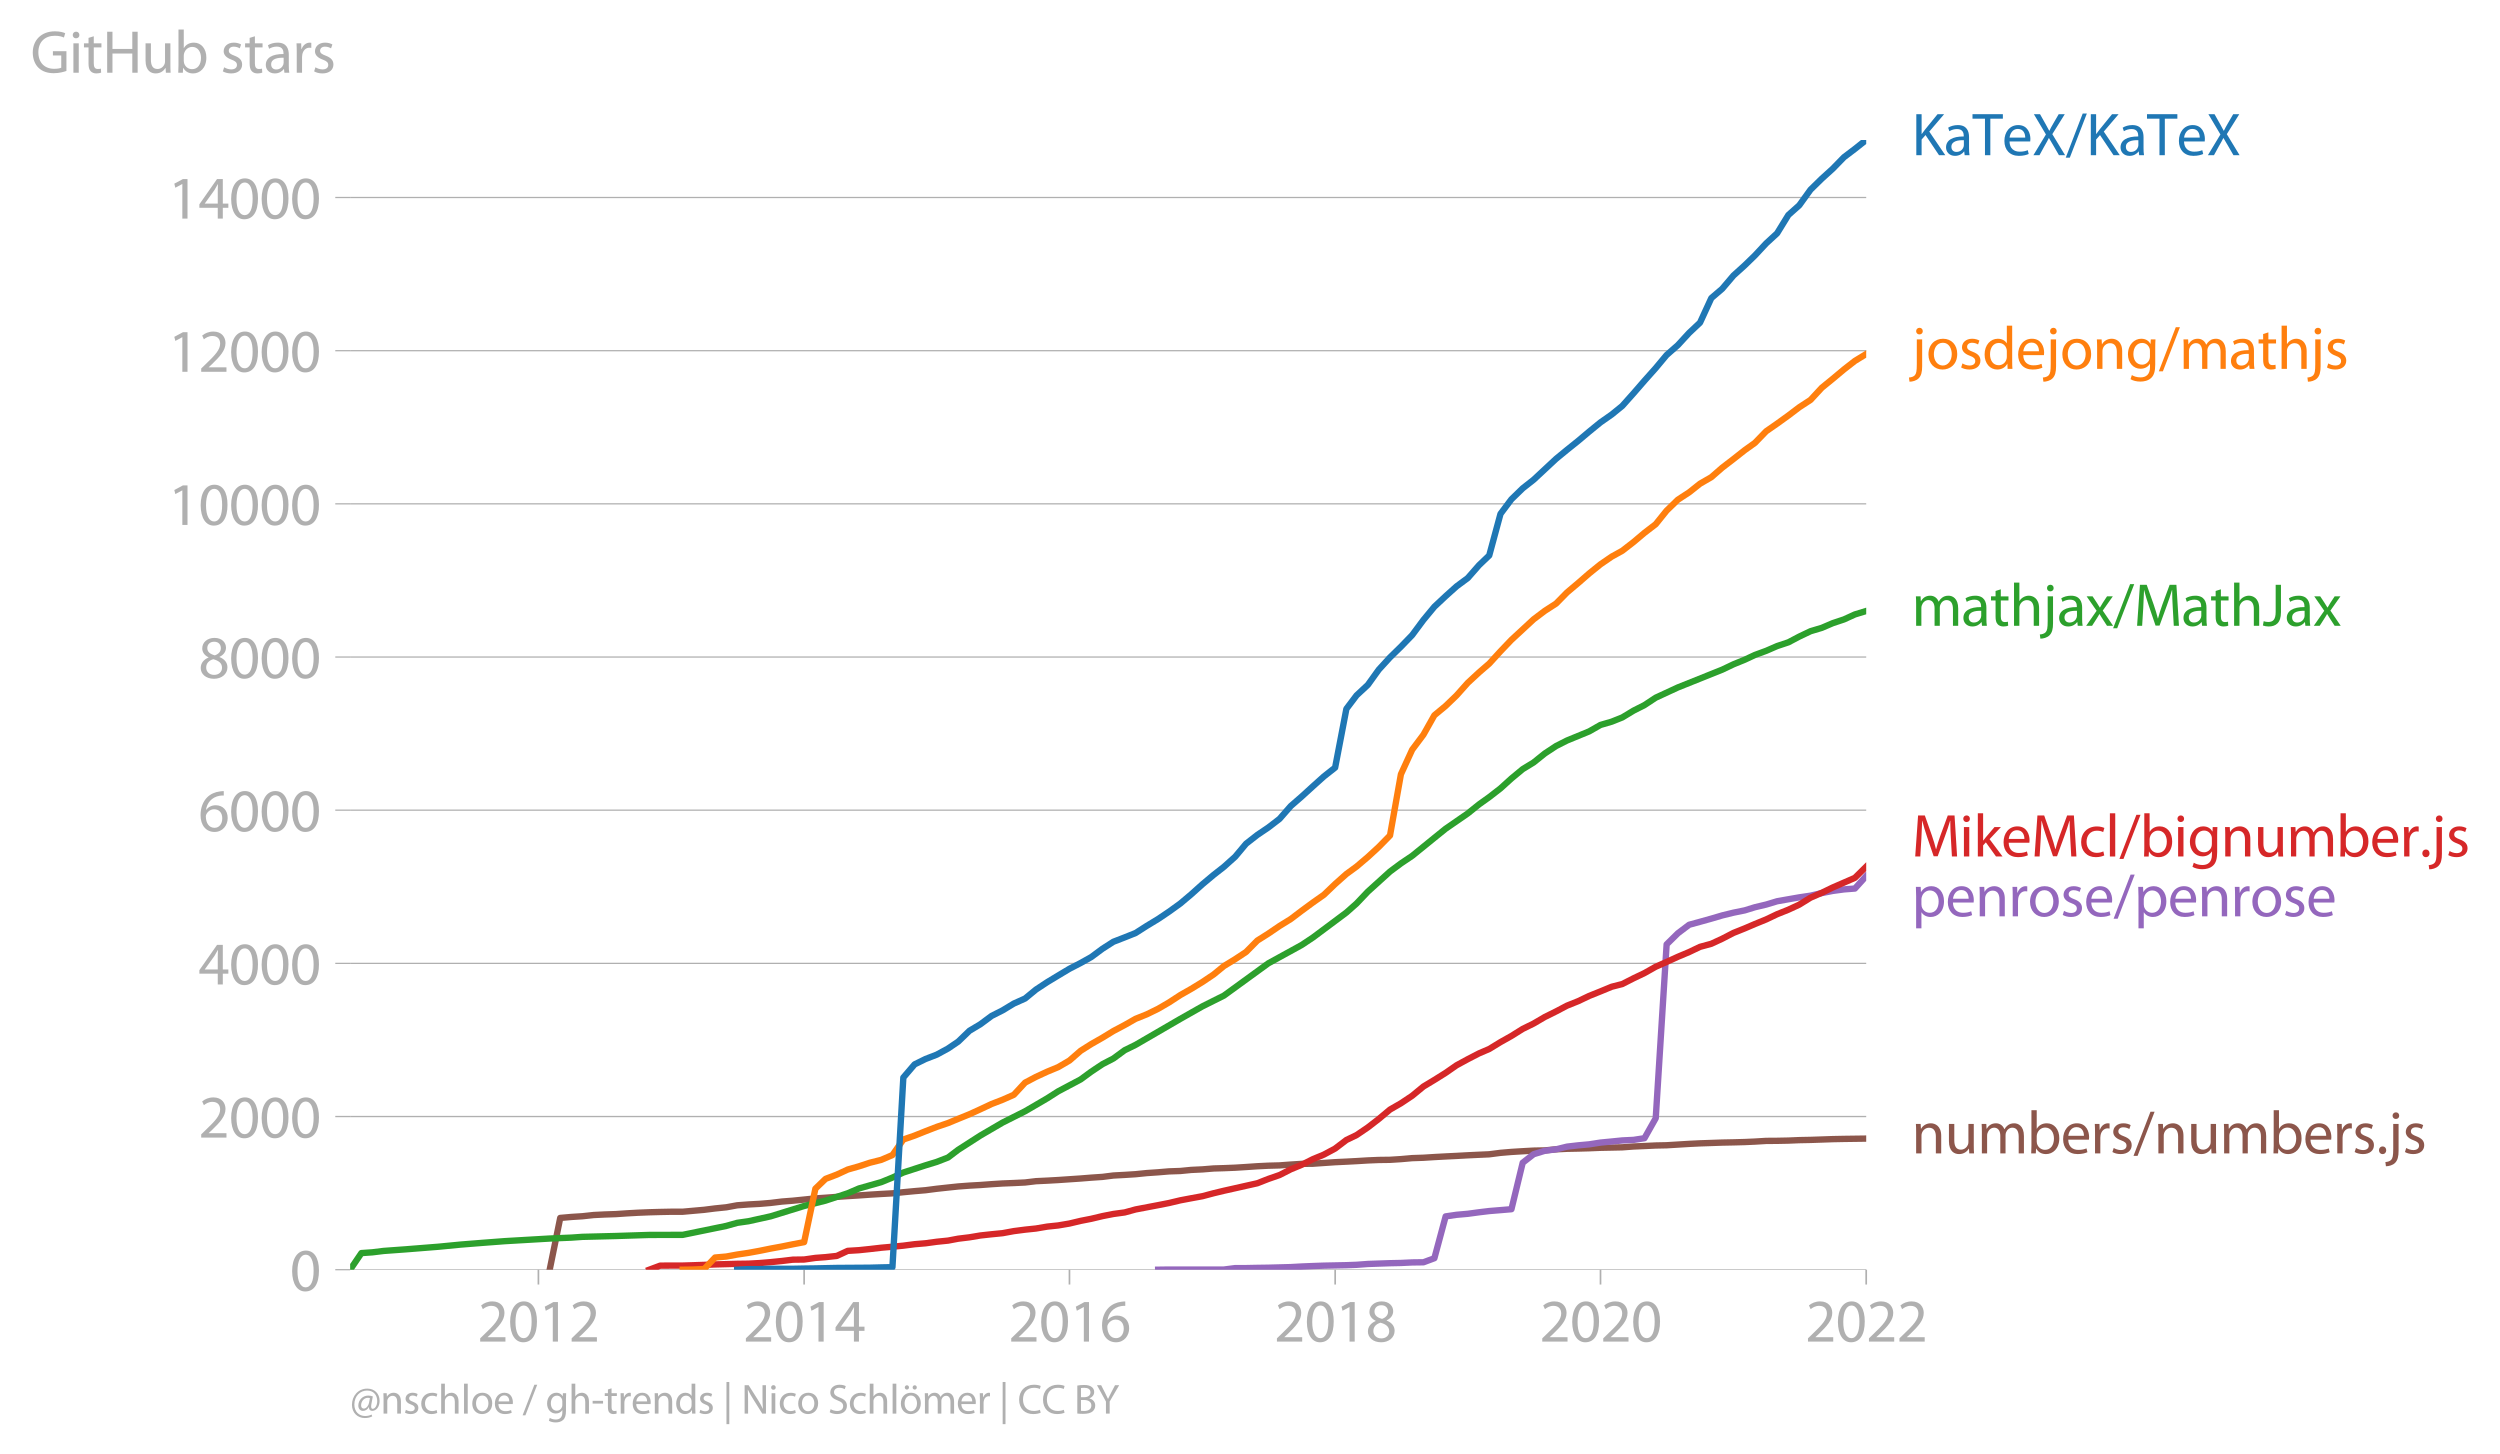 <svg xmlns:xlink="http://www.w3.org/1999/xlink" width="785.185" height="456.818" viewBox="0 0 588.889 342.614" xmlns="http://www.w3.org/2000/svg"><defs><style>*{stroke-linejoin:round;stroke-linecap:butt}</style></defs><g id="figure_1"><path d="M0 342.614h588.889V0H0v342.614z" style="fill:none" id="patch_1"/><g id="axes_1"><path d="M82.476 299.087h357.12V32.975H82.476v266.112z" style="fill:none" id="patch_2"/><g id="matplotlib.axis_1"><g id="xtick_1"><g id="line2d_1"><defs><path id="mb0cc4a2b35" d="M0 0v3.5" style="stroke:#b0b0b0;stroke-width:.4"/></defs><use xlink:href="#mb0cc4a2b35" x="126.827" y="299.087" style="fill:#b0b0b0;stroke:#b0b0b0;stroke-width:.4"/></g><g style="fill:#b0b0b0" transform="matrix(.14 0 0 -.14 112.464 316.027)" id="text_1"><defs><path id="MyriadPro-Regular-32" d="M2944 0v467H1075v13l333 307c877 845 1434 1466 1434 2234 0 595-378 1209-1274 1209-480 0-890-179-1178-422l180-397c192 160 505 352 883 352 621 0 825-390 825-813-6-627-486-1164-1548-2176L288 346V0h2656z" transform="scale(.016)"/><path id="MyriadPro-Regular-30" d="M1677 4230c-845 0-1447-768-1447-2163C243 691 794-70 1606-70c922 0 1447 780 1447 2195 0 1325-499 2105-1376 2105zm-32-435c582 0 845-672 845-1696 0-1062-276-1734-852-1734-512 0-844 614-844 1696 0 1133 358 1734 851 1734z" transform="scale(.016)"/><path id="MyriadPro-Regular-31" d="M1510 0h544v4160h-480l-908-486 108-429 724 390h12V0z" transform="scale(.016)"/></defs><use xlink:href="#MyriadPro-Regular-32"/><use xlink:href="#MyriadPro-Regular-30" x="51.3"/><use xlink:href="#MyriadPro-Regular-31" x="102.6"/><use xlink:href="#MyriadPro-Regular-32" x="153.9"/></g></g><g id="xtick_2"><use xlink:href="#mb0cc4a2b35" x="189.415" y="299.087" style="fill:#b0b0b0;stroke:#b0b0b0;stroke-width:.4" id="line2d_2"/><g style="fill:#b0b0b0" transform="matrix(.14 0 0 -.14 175.052 316.027)" id="text_2"><defs><path id="MyriadPro-Regular-34" d="M2560 0v1133h582v441h-582v2586h-608L96 1504v-371h1933V0h531zM666 1574v13l1017 1415c115 192 218 371 346 614h19c-13-218-19-435-19-653V1574H666z" transform="scale(.016)"/></defs><use xlink:href="#MyriadPro-Regular-32"/><use xlink:href="#MyriadPro-Regular-30" x="51.3"/><use xlink:href="#MyriadPro-Regular-31" x="102.6"/><use xlink:href="#MyriadPro-Regular-34" x="153.9"/></g></g><g id="xtick_3"><use xlink:href="#mb0cc4a2b35" x="251.918" y="299.087" style="fill:#b0b0b0;stroke:#b0b0b0;stroke-width:.4" id="line2d_3"/><g style="fill:#b0b0b0" transform="matrix(.14 0 0 -.14 237.555 316.027)" id="text_3"><defs><path id="MyriadPro-Regular-36" d="M2662 4224c-102 0-243-6-409-32-525-64-986-275-1331-614-410-410-704-1056-704-1876C218 621 800-70 1690-70c864 0 1382 704 1382 1465 0 813-518 1344-1254 1344-461 0-807-217-1005-480h-19c96 685 563 1331 1446 1479 160 25 307 32 422 25v461zM1690 365c-589 0-903 505-916 1190 0 103 26 186 64 250 154 301 468 512 807 512 518 0 857-359 857-954s-326-998-806-998h-6z" transform="scale(.016)"/></defs><use xlink:href="#MyriadPro-Regular-32"/><use xlink:href="#MyriadPro-Regular-30" x="51.3"/><use xlink:href="#MyriadPro-Regular-31" x="102.6"/><use xlink:href="#MyriadPro-Regular-36" x="153.9"/></g></g><g id="xtick_4"><use xlink:href="#mb0cc4a2b35" x="314.506" y="299.087" style="fill:#b0b0b0;stroke:#b0b0b0;stroke-width:.4" id="line2d_4"/><g style="fill:#b0b0b0" transform="matrix(.14 0 0 -.14 300.143 316.027)" id="text_4"><defs><path id="MyriadPro-Regular-38" d="M1062 2170c-512-218-825-589-825-1114C237 448 762-70 1632-70c794 0 1414 486 1414 1209 0 506-320 871-838 1075v20c512 243 685 620 685 972 0 519-403 1024-1210 1024-729 0-1286-448-1286-1107 0-358 198-717 659-934l6-19zm583-1831c-531 0-851 371-832 794 0 397 262 717 749 857 563-160 915-403 915-908 0-423-327-743-832-743zm6 3488c506 0 704-345 704-678 0-378-275-634-633-755-480 128-794 352-794 768 0 358 256 665 723 665z" transform="scale(.016)"/></defs><use xlink:href="#MyriadPro-Regular-32"/><use xlink:href="#MyriadPro-Regular-30" x="51.3"/><use xlink:href="#MyriadPro-Regular-31" x="102.6"/><use xlink:href="#MyriadPro-Regular-38" x="153.9"/></g></g><g id="xtick_5"><use xlink:href="#mb0cc4a2b35" x="377.008" y="299.087" style="fill:#b0b0b0;stroke:#b0b0b0;stroke-width:.4" id="line2d_5"/><g style="fill:#b0b0b0" transform="matrix(.14 0 0 -.14 362.645 316.027)" id="text_5"><use xlink:href="#MyriadPro-Regular-32"/><use xlink:href="#MyriadPro-Regular-30" x="51.3"/><use xlink:href="#MyriadPro-Regular-32" x="102.6"/><use xlink:href="#MyriadPro-Regular-30" x="153.9"/></g></g><g id="xtick_6"><use xlink:href="#mb0cc4a2b35" x="439.596" y="299.087" style="fill:#b0b0b0;stroke:#b0b0b0;stroke-width:.4" id="line2d_6"/><g style="fill:#b0b0b0" transform="matrix(.14 0 0 -.14 425.233 316.027)" id="text_6"><use xlink:href="#MyriadPro-Regular-32"/><use xlink:href="#MyriadPro-Regular-30" x="51.3"/><use xlink:href="#MyriadPro-Regular-32" x="102.6"/><use xlink:href="#MyriadPro-Regular-32" x="153.9"/></g></g></g><g id="matplotlib.axis_2"><g id="ytick_1"><path d="M82.476 299.087h357.12" clip-path="url(#pc4c1e73a15)" style="fill:none;stroke:#b0b0b0;stroke-width:.3;stroke-linecap:square" id="line2d_7"/><g id="line2d_8"><defs><path id="ma3e41a934b" d="M0 0h-3.5" style="stroke:#b0b0b0;stroke-width:.3"/></defs><use xlink:href="#ma3e41a934b" x="82.476" y="299.087" style="fill:#b0b0b0;stroke:#b0b0b0;stroke-width:.3"/></g><use xlink:href="#MyriadPro-Regular-30" style="fill:#b0b0b0" transform="matrix(.14 0 0 -.14 68.295 304.057)" id="text_7"/></g><g id="ytick_2"><path d="M82.476 263.006h357.12" clip-path="url(#pc4c1e73a15)" style="fill:none;stroke:#b0b0b0;stroke-width:.3;stroke-linecap:square" id="line2d_9"/><use xlink:href="#ma3e41a934b" x="82.476" y="263.006" style="fill:#b0b0b0;stroke:#b0b0b0;stroke-width:.3" id="line2d_10"/><g style="fill:#b0b0b0" transform="matrix(.14 0 0 -.14 46.75 267.976)" id="text_8"><use xlink:href="#MyriadPro-Regular-32"/><use xlink:href="#MyriadPro-Regular-30" x="51.3"/><use xlink:href="#MyriadPro-Regular-30" x="102.6"/><use xlink:href="#MyriadPro-Regular-30" x="153.9"/></g></g><g id="ytick_3"><path d="M82.476 226.925h357.12" clip-path="url(#pc4c1e73a15)" style="fill:none;stroke:#b0b0b0;stroke-width:.3;stroke-linecap:square" id="line2d_11"/><use xlink:href="#ma3e41a934b" x="82.476" y="226.925" style="fill:#b0b0b0;stroke:#b0b0b0;stroke-width:.3" id="line2d_12"/><g style="fill:#b0b0b0" transform="matrix(.14 0 0 -.14 46.75 231.895)" id="text_9"><use xlink:href="#MyriadPro-Regular-34"/><use xlink:href="#MyriadPro-Regular-30" x="51.3"/><use xlink:href="#MyriadPro-Regular-30" x="102.6"/><use xlink:href="#MyriadPro-Regular-30" x="153.9"/></g></g><g id="ytick_4"><path d="M82.476 190.845h357.12" clip-path="url(#pc4c1e73a15)" style="fill:none;stroke:#b0b0b0;stroke-width:.3;stroke-linecap:square" id="line2d_13"/><use xlink:href="#ma3e41a934b" x="82.476" y="190.845" style="fill:#b0b0b0;stroke:#b0b0b0;stroke-width:.3" id="line2d_14"/><g style="fill:#b0b0b0" transform="matrix(.14 0 0 -.14 46.75 195.815)" id="text_10"><use xlink:href="#MyriadPro-Regular-36"/><use xlink:href="#MyriadPro-Regular-30" x="51.3"/><use xlink:href="#MyriadPro-Regular-30" x="102.6"/><use xlink:href="#MyriadPro-Regular-30" x="153.9"/></g></g><g id="ytick_5"><path d="M82.476 154.764h357.12" clip-path="url(#pc4c1e73a15)" style="fill:none;stroke:#b0b0b0;stroke-width:.3;stroke-linecap:square" id="line2d_15"/><use xlink:href="#ma3e41a934b" x="82.476" y="154.764" style="fill:#b0b0b0;stroke:#b0b0b0;stroke-width:.3" id="line2d_16"/><g style="fill:#b0b0b0" transform="matrix(.14 0 0 -.14 46.75 159.734)" id="text_11"><use xlink:href="#MyriadPro-Regular-38"/><use xlink:href="#MyriadPro-Regular-30" x="51.3"/><use xlink:href="#MyriadPro-Regular-30" x="102.6"/><use xlink:href="#MyriadPro-Regular-30" x="153.9"/></g></g><g id="ytick_6"><path d="M82.476 118.684h357.12" clip-path="url(#pc4c1e73a15)" style="fill:none;stroke:#b0b0b0;stroke-width:.3;stroke-linecap:square" id="line2d_17"/><use xlink:href="#ma3e41a934b" x="82.476" y="118.684" style="fill:#b0b0b0;stroke:#b0b0b0;stroke-width:.3" id="line2d_18"/><g style="fill:#b0b0b0" transform="matrix(.14 0 0 -.14 39.568 123.654)" id="text_12"><use xlink:href="#MyriadPro-Regular-31"/><use xlink:href="#MyriadPro-Regular-30" x="51.3"/><use xlink:href="#MyriadPro-Regular-30" x="102.6"/><use xlink:href="#MyriadPro-Regular-30" x="153.9"/><use xlink:href="#MyriadPro-Regular-30" x="205.2"/></g></g><g id="ytick_7"><path d="M82.476 82.603h357.12" clip-path="url(#pc4c1e73a15)" style="fill:none;stroke:#b0b0b0;stroke-width:.3;stroke-linecap:square" id="line2d_19"/><use xlink:href="#ma3e41a934b" x="82.476" y="82.603" style="fill:#b0b0b0;stroke:#b0b0b0;stroke-width:.3" id="line2d_20"/><g style="fill:#b0b0b0" transform="matrix(.14 0 0 -.14 39.568 87.573)" id="text_13"><use xlink:href="#MyriadPro-Regular-31"/><use xlink:href="#MyriadPro-Regular-32" x="51.3"/><use xlink:href="#MyriadPro-Regular-30" x="102.6"/><use xlink:href="#MyriadPro-Regular-30" x="153.9"/><use xlink:href="#MyriadPro-Regular-30" x="205.2"/></g></g><g id="ytick_8"><path d="M82.476 46.523h357.12" clip-path="url(#pc4c1e73a15)" style="fill:none;stroke:#b0b0b0;stroke-width:.3;stroke-linecap:square" id="line2d_21"/><use xlink:href="#ma3e41a934b" x="82.476" y="46.523" style="fill:#b0b0b0;stroke:#b0b0b0;stroke-width:.3" id="line2d_22"/><g style="fill:#b0b0b0" transform="matrix(.14 0 0 -.14 39.568 51.493)" id="text_14"><use xlink:href="#MyriadPro-Regular-31"/><use xlink:href="#MyriadPro-Regular-34" x="51.3"/><use xlink:href="#MyriadPro-Regular-30" x="102.6"/><use xlink:href="#MyriadPro-Regular-30" x="153.9"/><use xlink:href="#MyriadPro-Regular-30" x="205.2"/></g></g><g style="fill:#b0b0b0" transform="matrix(.14 0 0 -.14 7.2 17.14)" id="text_15"><defs><path id="MyriadPro-Regular-47" d="M3770 2266H2349v-448h877V531c-128-64-378-115-743-115-1005 0-1664 646-1664 1741 0 1081 685 1734 1735 1734 435 0 723-83 953-185l135 454c-186 90-576 198-1076 198-1446 0-2329-940-2336-2227 0-672 231-1248 602-1606 422-403 960-570 1613-570 582 0 1075 147 1325 237v2074z" transform="scale(.016)"/><path id="MyriadPro-Regular-69" d="M1030 0v3098H467V0h563zM749 4320c-205 0-352-154-352-352 0-192 141-346 339-346 224 0 365 154 358 346 0 198-134 352-345 352z" transform="scale(.016)"/><path id="MyriadPro-Regular-74" d="M595 3667v-569H115v-429h480V979c0-365 58-640 218-806C947 19 1158-70 1421-70c217 0 390 38 499 83l-26 422c-83-25-172-38-326-38-314 0-422 217-422 601v1671h806v429h-806v742l-551-173z" transform="scale(.016)"/><path id="MyriadPro-Regular-48" d="M486 4314V0h557v2022h2087V0h563v4314h-563V2509H1043v1805H486z" transform="scale(.016)"/><path id="MyriadPro-Regular-75" d="M3059 3098h-563V1197c0-103-19-205-51-288-103-250-365-512-743-512-512 0-691 397-691 985v1716H448V1286C448 198 1030-70 1517-70c550 0 877 326 1024 576h13l32-506h499c-19 243-26 525-26 845v2253z" transform="scale(.016)"/><path id="MyriadPro-Regular-62" d="M467 800c0-275-13-589-25-800h486l26 512h19c230-410 589-582 1037-582 691 0 1388 550 1388 1657 7 941-537 1581-1305 1581-499 0-858-224-1056-570h-13v1946H467V800zm557 998c0 90 19 167 32 231 115 429 474 691 858 691 601 0 921-531 921-1152 0-710-352-1190-941-1190-409 0-736 268-844 659-13 64-26 134-26 205v556z" transform="scale(.016)"/><path id="MyriadPro-Regular-73" d="M250 147C467 19 781-70 1120-70c736 0 1158 390 1158 934 0 461-275 730-812 934-404 154-589 269-589 525 0 231 185 423 518 423 288 0 512-103 634-180l141 410c-173 102-448 192-762 192-666 0-1069-410-1069-909 0-371 263-678 819-877 416-153 576-300 576-569 0-256-192-461-601-461-282 0-576 115-743 224L250 147z" transform="scale(.016)"/><path id="MyriadPro-Regular-61" d="M2643 1901c0 621-230 1267-1177 1267-391 0-762-109-1018-275l128-371c218 140 518 230 806 230 634 0 704-461 704-717v-64C890 1978 224 1568 224 819c0-448 320-889 947-889 442 0 775 217 947 460h20l44-390h512c-38 211-51 474-51 742v1159zm-544-858c0-57-13-121-32-179-89-262-345-518-749-518-288 0-531 172-531 537 0 602 698 711 1312 698v-538z" transform="scale(.016)"/><path id="MyriadPro-Regular-72" d="M467 0h557v1651c0 96 13 186 26 263 76 422 358 723 755 723 77 0 134-7 192-19v531c-51 13-96 19-160 19-378 0-717-262-858-678h-25l-20 608H442c19-288 25-602 25-967V0z" transform="scale(.016)"/></defs><use xlink:href="#MyriadPro-Regular-47"/><use xlink:href="#MyriadPro-Regular-69" x="64.6"/><use xlink:href="#MyriadPro-Regular-74" x="88"/><use xlink:href="#MyriadPro-Regular-48" x="121.1"/><use xlink:href="#MyriadPro-Regular-75" x="186.3"/><use xlink:href="#MyriadPro-Regular-62" x="241.4"/><use xlink:href="#MyriadPro-Regular-20" x="298.3"/><use xlink:href="#MyriadPro-Regular-73" x="319.5"/><use xlink:href="#MyriadPro-Regular-74" x="359.1"/><use xlink:href="#MyriadPro-Regular-61" x="392.2"/><use xlink:href="#MyriadPro-Regular-72" x="440.4"/><use xlink:href="#MyriadPro-Regular-73" x="473.1"/></g></g><path d="m129.481 299.087 2.483-12.196 2.655-.234 2.568-.163 2.654-.288 2.57-.127 2.653-.09 2.655-.18 2.568-.144 2.654-.109 2.569-.072 2.654-.054h2.654l2.398-.216 2.654-.235 2.568-.325 2.655-.27 2.568-.47 2.655-.198 2.654-.144 2.568-.217 2.655-.324 2.568-.199 2.654-.27 2.655-.271 2.397-.162 2.654-.199 2.569-.18 2.654-.163 2.569-.18 2.654-.162 2.654-.145 2.569-.27 2.654-.253 2.568-.216 2.655-.343 2.654-.289 2.397-.252 2.654-.199 2.569-.144 2.654-.198 2.569-.163 2.654-.108 2.654-.126 2.569-.307 2.654-.126 2.569-.145 2.654-.18 2.654-.18 2.483-.199 2.654-.18 2.569-.325 2.654-.144 2.569-.163 2.654-.27 2.654-.18 2.569-.217 2.654-.09 2.568-.253 2.655-.126 2.654-.217 2.397-.072 2.654-.108 2.569-.162 2.654-.18 2.569-.127 2.654-.072 2.654-.199 2.569-.162 2.654-.036 2.569-.18 2.654-.181 2.654-.126 2.397-.127 2.655-.162 2.568-.108 2.654-.036 2.569-.163 2.654-.234 2.654-.09 2.569-.163 2.654-.144 2.569-.126 2.654-.145 2.654-.126 2.398-.108 2.654-.343 2.568-.216 2.655-.163 2.568-.144 2.654-.054 2.655-.253 2.568-.126 2.654-.054 2.569-.072 2.654-.109 2.654-.054 2.483-.054 2.655-.198 2.568-.109 2.654-.126 2.569-.054 2.654-.162 2.654-.163 2.569-.126 2.654-.09 2.569-.09 2.654-.054 2.654-.073 2.398-.108 2.654-.162 2.568-.018 2.655-.054 2.568-.109 2.654-.054 2.655-.09 2.568-.09 2.654-.054 2.569-.036 2.654-.036" clip-path="url(#pc4c1e73a15)" style="fill:none;stroke:#8c564b;stroke-width:1.5;stroke-linecap:square" id="line2d_23"/><path d="m272.809 299.087 2.569-.037H288.306l2.654-.342h2.569l2.654-.054 2.569-.037 2.654-.072 2.654-.072 2.569-.144 2.654-.108 2.569-.09 2.654-.055 2.654-.054 2.397-.09 2.655-.198 2.568-.09 2.654-.09 2.569-.055 2.654-.126 2.654-.036 2.569-.957 2.654-9.85 2.569-.378 2.654-.235 2.654-.36 2.398-.29 2.654-.216 2.568-.216 2.655-10.95 2.568-2.003 2.654-.812 2.655-.343 2.568-.631 2.654-.307 2.569-.234 2.654-.415 2.654-.253 2.483-.252 2.655-.127 2.568-.397 2.654-4.708 2.569-40.952 2.654-2.615 2.654-2.003 2.569-.703 2.654-.74 2.569-.758 2.654-.65 2.654-.54 2.398-.74 2.654-.631 2.568-.776 2.655-.47 2.568-.45 2.654-.397 2.655-.614 2.568-.505 2.654-.36 2.569-.199 2.654-2.94" clip-path="url(#pc4c1e73a15)" style="fill:none;stroke:#9467bd;stroke-width:1.5;stroke-linecap:square" id="line2d_24"/><path d="m152.941 299.087 2.569-.957 2.654-.018h2.654l2.398-.072 2.654-.09 2.568-.108 2.655-.072 2.568-.073 2.655-.036 2.654-.144 2.568-.216 2.655-.271 2.568-.307 2.654-.036 2.655-.379 2.397-.18 2.654-.289 2.569-1.19 2.654-.163 2.569-.27 2.654-.307 2.654-.235 2.569-.252 2.654-.343 2.568-.216 2.655-.361 2.654-.27 2.397-.452 2.654-.325 2.569-.432 2.654-.29 2.569-.252 2.654-.487 2.654-.343 2.569-.27 2.654-.451 2.569-.27 2.654-.452 2.654-.631 2.483-.487 2.654-.632 2.569-.505 2.654-.36 2.569-.704 2.654-.505 2.654-.505 2.569-.506 2.654-.631 2.568-.487 2.655-.487 2.654-.704 2.397-.577 2.654-.595 2.569-.578 2.654-.595 2.569-1.01 2.654-.92 2.654-1.353 2.569-1.065 2.654-1.335 2.569-1.064 2.654-1.425 2.654-2.02 2.397-1.155 2.655-1.804 2.568-1.985 2.654-2.219 2.569-1.479 2.654-1.768 2.654-2.183 2.569-1.551 2.654-1.66 2.569-1.786 2.654-1.443 2.654-1.371 2.398-1.029 2.654-1.623 2.568-1.443 2.655-1.66 2.568-1.263 2.654-1.551 2.655-1.317 2.568-1.353 2.654-1.065 2.569-1.226 2.654-1.065 2.654-1.1 2.483-.632 2.655-1.353 2.568-1.226 2.654-1.498 2.569-1.136 2.654-1.209 2.654-1.119 2.569-1.226 2.654-.722 2.569-1.19 2.654-1.372 2.654-1.064 2.398-1.028 2.654-1.083 2.568-1.226 2.655-1.065 2.568-1.19 2.654-1.642 2.655-1.155 2.568-1.244 2.654-1.155 2.569-1.119 2.654-2.615" clip-path="url(#pc4c1e73a15)" style="fill:none;stroke:#d62728;stroke-width:1.5;stroke-linecap:square" id="line2d_25"/><g style="fill:#1f77b4" transform="matrix(.14 0 0 -.14 450.31 36.559)" id="text_16"><defs><path id="MyriadPro-Regular-4b" d="M486 0h557v1645l410 473L2874 0h659L1850 2483l1561 1831h-691L1402 2694c-109-140-224-294-340-460h-19v2080H486V0z" transform="scale(.016)"/><path id="MyriadPro-Regular-54" d="M1306 0h563v3840h1318v474H-6v-474h1312V0z" transform="scale(.016)"/><path id="MyriadPro-Regular-65" d="M2957 1446c6 58 19 148 19 263 0 569-269 1459-1280 1459-902 0-1453-736-1453-1670C243 563 813-70 1766-70c493 0 832 108 1031 198l-96 403c-211-89-455-160-858-160-563 0-1049 314-1062 1075h2176zM787 1850c45 390 295 915 864 915 634 0 787-557 781-915H787z" transform="scale(.016)"/><path id="MyriadPro-Regular-58" d="M3494 0 2150 2214l1312 2100h-640l-588-1012c-160-275-269-473-391-729h-19c-115 230-237 448-397 729L858 4314H211l1267-2132L160 0h640l518 947c224 378 346 608 468 858h12c135-250 276-487 500-851L2848 0h646z" transform="scale(.016)"/><path id="MyriadPro-Regular-2f" d="m422-256 1792 4640h-435L-6-256h428z" transform="scale(.016)"/></defs><use xlink:href="#MyriadPro-Regular-4b"/><use xlink:href="#MyriadPro-Regular-61" x="54.2"/><use xlink:href="#MyriadPro-Regular-54" x="102.4"/><use xlink:href="#MyriadPro-Regular-65" x="152.1"/><use xlink:href="#MyriadPro-Regular-58" x="202.2"/><use xlink:href="#MyriadPro-Regular-2f" x="259.3"/><use xlink:href="#MyriadPro-Regular-4b" x="293.6"/><use xlink:href="#MyriadPro-Regular-61" x="347.8"/><use xlink:href="#MyriadPro-Regular-54" x="396"/><use xlink:href="#MyriadPro-Regular-65" x="445.7"/><use xlink:href="#MyriadPro-Regular-58" x="495.8"/></g><g style="fill:#ff7f0e" transform="matrix(.14 0 0 -.14 450.31 86.89)" id="text_17"><defs><path id="MyriadPro-Regular-6a" d="M-230-1350c300 0 710 102 960 352 275 281 371 672 371 1273v2823H538V493c0-743-58-992-212-1165C192-819-32-890-288-909l58-441zM826 4320c-212 0-359-154-359-352 0-186 135-346 346-346 224 0 358 160 352 346 0 198-135 352-339 352z" transform="scale(.016)"/><path id="MyriadPro-Regular-6f" d="M1779 3168c-857 0-1536-608-1536-1645C243 544 890-70 1728-70c749 0 1542 499 1542 1644 0 948-601 1594-1491 1594zm-13-422c666 0 928-666 928-1191 0-697-403-1203-940-1203-551 0-941 512-941 1190 0 589 288 1204 953 1204z" transform="scale(.016)"/><path id="MyriadPro-Regular-64" d="M2579 4544V2694h-13c-140 250-460 474-934 474-755 0-1395-634-1389-1664C243 563 819-70 1568-70c506 0 883 262 1056 608h13l25-538h506c-19 211-26 525-26 800v3744h-563zm0-3245c0-89-6-166-25-243-103-422-448-672-826-672-608 0-915 518-915 1146 0 684 345 1196 928 1196 422 0 729-294 813-652 19-71 25-167 25-237v-538z" transform="scale(.016)"/><path id="MyriadPro-Regular-6e" d="M467 0h563v1862c0 96 13 192 39 263 96 313 384 576 755 576 531 0 717-416 717-915V0h563v1850c0 1062-666 1318-1094 1318-512 0-871-288-1024-582h-13l-32 512H442c19-256 25-519 25-839V0z" transform="scale(.016)"/><path id="MyriadPro-Regular-67" d="M3110 2246c0 378 13 628 26 852h-493l-25-468h-13c-135 256-429 538-967 538-710 0-1395-595-1395-1645C243 666 794 13 1562 13c480 0 812 230 985 518h13V186c0-781-422-1082-998-1082-384 0-704 115-909 243l-141-429c250-166 659-256 1030-256 391 0 826 90 1127 372 301 268 441 704 441 1414v1798zm-556-928c0-96-13-204-45-300-122-359-435-576-781-576-608 0-915 505-915 1113 0 717 384 1171 921 1171 410 0 685-268 788-595 25-77 32-160 32-256v-557z" transform="scale(.016)"/><path id="MyriadPro-Regular-6d" d="M467 0h551v1869c0 96 12 192 44 275 90 282 346 563 698 563 429 0 646-358 646-851V0h551v1914c0 102 19 204 45 281 96 275 345 512 665 512 455 0 672-358 672-953V0h551v1824c0 1075-608 1344-1018 1344-294 0-499-77-685-218-128-96-249-230-345-403h-13c-135 365-455 621-877 621-512 0-800-275-973-570h-19l-26 500H442c19-256 25-519 25-839V0z" transform="scale(.016)"/><path id="MyriadPro-Regular-68" d="M467 0h563v1869c0 109 7 192 39 269 102 307 390 563 755 563 531 0 717-423 717-922V0h563v1843c0 1069-666 1325-1082 1325-211 0-409-64-576-160-172-96-313-237-403-397h-13v1933H467V0z" transform="scale(.016)"/></defs><use xlink:href="#MyriadPro-Regular-6a"/><use xlink:href="#MyriadPro-Regular-6f" x="24.3"/><use xlink:href="#MyriadPro-Regular-73" x="79.2"/><use xlink:href="#MyriadPro-Regular-64" x="118.8"/><use xlink:href="#MyriadPro-Regular-65" x="175.2"/><use xlink:href="#MyriadPro-Regular-6a" x="225.3"/><use xlink:href="#MyriadPro-Regular-6f" x="249.6"/><use xlink:href="#MyriadPro-Regular-6e" x="304.5"/><use xlink:href="#MyriadPro-Regular-67" x="360"/><use xlink:href="#MyriadPro-Regular-2f" x="415.9"/><use xlink:href="#MyriadPro-Regular-6d" x="450.2"/><use xlink:href="#MyriadPro-Regular-61" x="533.6"/><use xlink:href="#MyriadPro-Regular-74" x="581.8"/><use xlink:href="#MyriadPro-Regular-68" x="614.9"/><use xlink:href="#MyriadPro-Regular-6a" x="670.4"/><use xlink:href="#MyriadPro-Regular-73" x="694.7"/></g><g style="fill:#2ca02c" transform="matrix(.14 0 0 -.14 450.31 147.416)" id="text_18"><defs><path id="MyriadPro-Regular-78" d="m102 3098 1050-1517L51 0h621l448 698c115 185 224 345 326 537h13c109-185 211-358 333-537L2246 0h640L1798 1600l1056 1498h-608l-435-660c-102-166-205-326-307-512h-19c-103 173-199 333-314 506l-441 666H102z" transform="scale(.016)"/><path id="MyriadPro-Regular-4d" d="M4230 0h544l-268 4314h-711l-768-2087c-192-544-345-1017-454-1453h-19c-109 448-256 922-436 1453l-736 2087H672L371 0h531l116 1850c38 646 70 1369 83 1907h13c121-512 294-1069 499-1677L2310 26h423l761 2092c218 589 397 1133 544 1639h20c-7-538 32-1261 64-1863L4230 0z" transform="scale(.016)"/><path id="MyriadPro-Regular-4a" d="M1370 1472c0-845-295-1069-794-1069-186 0-352 39-467 83L26 32C166-26 416-70 621-70c742 0 1305 352 1305 1497v2887h-556V1472z" transform="scale(.016)"/></defs><use xlink:href="#MyriadPro-Regular-6d"/><use xlink:href="#MyriadPro-Regular-61" x="83.4"/><use xlink:href="#MyriadPro-Regular-74" x="131.6"/><use xlink:href="#MyriadPro-Regular-68" x="164.7"/><use xlink:href="#MyriadPro-Regular-6a" x="220.2"/><use xlink:href="#MyriadPro-Regular-61" x="244.5"/><use xlink:href="#MyriadPro-Regular-78" x="292.7"/><use xlink:href="#MyriadPro-Regular-2f" x="339"/><use xlink:href="#MyriadPro-Regular-4d" x="373.3"/><use xlink:href="#MyriadPro-Regular-61" x="453.7"/><use xlink:href="#MyriadPro-Regular-74" x="501.9"/><use xlink:href="#MyriadPro-Regular-68" x="535"/><use xlink:href="#MyriadPro-Regular-4a" x="590.5"/><use xlink:href="#MyriadPro-Regular-61" x="627.5"/><use xlink:href="#MyriadPro-Regular-78" x="675.7"/></g><g style="fill:#d62728" transform="matrix(.14 0 0 -.14 450.31 201.753)" id="text_19"><defs><path id="MyriadPro-Regular-6b" d="M1024 4544H467V0h557v1165l288 320L2381 0h685L1702 1824l1197 1274h-678l-909-1069c-90-109-198-243-275-352h-13v2867z" transform="scale(.016)"/><path id="MyriadPro-Regular-63" d="M2579 538c-160-71-371-154-691-154-614 0-1075 442-1075 1158 0 647 384 1172 1094 1172 307 0 519-71 653-148l128 436c-154 76-448 160-781 160-1011 0-1664-692-1664-1645C243 570 851-70 1786-70c416 0 742 108 889 185l-96 423z" transform="scale(.016)"/><path id="MyriadPro-Regular-6c" d="M467 0h563v4544H467V0z" transform="scale(.016)"/><path id="MyriadPro-Regular-2e" d="M710-70c237 0 384 172 384 403 0 237-153 403-377 403S333 570 333 333c0-231 153-403 371-403h6z" transform="scale(.016)"/></defs><use xlink:href="#MyriadPro-Regular-4d"/><use xlink:href="#MyriadPro-Regular-69" x="80.4"/><use xlink:href="#MyriadPro-Regular-6b" x="103.8"/><use xlink:href="#MyriadPro-Regular-65" x="150.7"/><use xlink:href="#MyriadPro-Regular-4d" x="200.8"/><use xlink:href="#MyriadPro-Regular-63" x="281.2"/><use xlink:href="#MyriadPro-Regular-6c" x="326"/><use xlink:href="#MyriadPro-Regular-2f" x="349.6"/><use xlink:href="#MyriadPro-Regular-62" x="383.9"/><use xlink:href="#MyriadPro-Regular-69" x="440.8"/><use xlink:href="#MyriadPro-Regular-67" x="464.2"/><use xlink:href="#MyriadPro-Regular-6e" x="520.1"/><use xlink:href="#MyriadPro-Regular-75" x="575.6"/><use xlink:href="#MyriadPro-Regular-6d" x="630.7"/><use xlink:href="#MyriadPro-Regular-62" x="714.1"/><use xlink:href="#MyriadPro-Regular-65" x="771"/><use xlink:href="#MyriadPro-Regular-72" x="821.1"/><use xlink:href="#MyriadPro-Regular-2e" x="853.8"/><use xlink:href="#MyriadPro-Regular-6a" x="874.5"/><use xlink:href="#MyriadPro-Regular-73" x="898.8"/></g><g style="fill:#9467bd" transform="matrix(.14 0 0 -.14 450.31 215.843)" id="text_20"><defs><path id="MyriadPro-Regular-70" d="M467-1267h557V416h13c185-307 544-486 953-486 730 0 1408 550 1408 1664 0 940-563 1574-1312 1574-505 0-870-224-1100-602h-13l-26 532H442c12-295 25-615 25-1012v-3353zm557 3059c0 77 19 160 38 230 109 423 468 698 852 698 595 0 921-531 921-1152 0-710-345-1197-941-1197-403 0-742 269-844 659-13 71-26 148-26 231v531z" transform="scale(.016)"/></defs><use xlink:href="#MyriadPro-Regular-70"/><use xlink:href="#MyriadPro-Regular-65" x="56.9"/><use xlink:href="#MyriadPro-Regular-6e" x="107"/><use xlink:href="#MyriadPro-Regular-72" x="162.5"/><use xlink:href="#MyriadPro-Regular-6f" x="195.2"/><use xlink:href="#MyriadPro-Regular-73" x="250.1"/><use xlink:href="#MyriadPro-Regular-65" x="289.7"/><use xlink:href="#MyriadPro-Regular-2f" x="339.8"/><use xlink:href="#MyriadPro-Regular-70" x="374.1"/><use xlink:href="#MyriadPro-Regular-65" x="431"/><use xlink:href="#MyriadPro-Regular-6e" x="481.1"/><use xlink:href="#MyriadPro-Regular-72" x="536.6"/><use xlink:href="#MyriadPro-Regular-6f" x="569.3"/><use xlink:href="#MyriadPro-Regular-73" x="624.2"/><use xlink:href="#MyriadPro-Regular-65" x="663.8"/></g><g style="fill:#8c564b" transform="matrix(.14 0 0 -.14 450.31 271.695)" id="text_21"><use xlink:href="#MyriadPro-Regular-6e"/><use xlink:href="#MyriadPro-Regular-75" x="55.5"/><use xlink:href="#MyriadPro-Regular-6d" x="110.6"/><use xlink:href="#MyriadPro-Regular-62" x="194"/><use xlink:href="#MyriadPro-Regular-65" x="250.9"/><use xlink:href="#MyriadPro-Regular-72" x="301"/><use xlink:href="#MyriadPro-Regular-73" x="333.7"/><use xlink:href="#MyriadPro-Regular-2f" x="373.3"/><use xlink:href="#MyriadPro-Regular-6e" x="407.6"/><use xlink:href="#MyriadPro-Regular-75" x="463.1"/><use xlink:href="#MyriadPro-Regular-6d" x="518.2"/><use xlink:href="#MyriadPro-Regular-62" x="601.6"/><use xlink:href="#MyriadPro-Regular-65" x="658.5"/><use xlink:href="#MyriadPro-Regular-72" x="708.6"/><use xlink:href="#MyriadPro-Regular-73" x="741.3"/><use xlink:href="#MyriadPro-Regular-2e" x="780.9"/><use xlink:href="#MyriadPro-Regular-6a" x="801.6"/><use xlink:href="#MyriadPro-Regular-73" x="825.9"/></g><g style="fill:#b0b0b0" transform="matrix(.097 0 0 -.097 82.476 332.985)" id="text_22"><defs><path id="MyriadPro-Regular-40" d="M2867 1632c-70-397-409-870-781-870-281 0-422 204-422 486 0 621 454 1152 1018 1152 147 0 256-26 320-45l-135-723zm384-1773c-262-147-601-224-966-224-947 0-1645 666-1645 1735 0 1299 877 2131 1920 2131 992 0 1549-672 1549-1600 0-743-365-1178-691-1171-212 6-288 230-192 716l217 1159c-166 77-409 134-685 134-889 0-1516-723-1516-1517 0-505 320-806 691-806 384 0 678 186 902 563h26c-19-390 217-563 473-563 602 0 1140 563 1140 1523 0 1069-749 1856-1863 1856-1421 0-2336-1145-2336-2464C275 96 1165-672 2214-672c429 0 788 70 1140 256l-103 275z" transform="scale(.016)"/><path id="MyriadPro-Regular-2d" d="M192 1939v-416h1581v416H192z" transform="scale(.016)"/><path id="MyriadPro-Regular-7c" d="M550 4800v-6400h429v6400H550z" transform="scale(.016)"/><path id="MyriadPro-Regular-4e" d="M1011 0v1843c0 717-13 1235-45 1779l20 7c217-467 505-960 806-1440L3162 0h563v4314h-525V2509c0-672 13-1197 64-1773l-13-6c-205 441-454 896-774 1401L1094 4314H486V0h525z" transform="scale(.016)"/><path id="MyriadPro-Regular-53" d="M269 211C499 58 954-70 1370-70c1017 0 1510 582 1510 1248 0 633-371 985-1101 1267-595 230-857 429-857 832 0 294 224 646 812 646 391 0 679-128 820-205l153 455c-192 109-512 211-953 211-839 0-1396-499-1396-1171 0-608 436-973 1140-1223 582-224 812-454 812-857 0-435-332-736-902-736-384 0-749 128-998 281L269 211z" transform="scale(.016)"/><path id="MyriadPro-Regular-f6" d="M1165 3648c185 0 313 154 313 326 0 186-134 327-313 327s-327-147-327-327c0-172 135-326 320-326h7zm1184 0c185 0 313 154 313 326 0 186-134 327-313 327s-320-147-320-327c0-172 128-326 313-326h7zm-570-480c-857 0-1536-608-1536-1645C243 544 890-70 1728-70c749 0 1542 499 1542 1644 0 948-601 1594-1491 1594zm-13-422c666 0 928-666 928-1191 0-697-403-1203-940-1203-551 0-941 512-941 1190 0 589 288 1204 953 1204z" transform="scale(.016)"/><path id="MyriadPro-Regular-43" d="M3386 582c-224-108-570-179-909-179-1050 0-1658 679-1658 1735 0 1132 672 1779 1683 1779 359 0 660-77 871-179l134 454c-147 77-486 192-1024 192-1337 0-2253-915-2253-2266C230 704 1146-70 2362-70c524 0 934 108 1139 211l-115 441z" transform="scale(.016)"/><path id="MyriadPro-Regular-42" d="M486 13c186-26 480-51 864-51 704 0 1191 128 1492 403 217 211 364 493 364 864 0 640-480 979-889 1081v13c454 167 729 531 729 947 0 340-134 596-358 762-269 218-627 314-1184 314-390 0-774-39-1018-90V13zm557 3865c90 20 237 39 493 39 563 0 947-199 947-704 0-416-345-723-934-723h-506v1388zm0-1811h461c608 0 1114-243 1114-832 0-627-532-838-1108-838-198 0-358 6-467 25v1645z" transform="scale(.016)"/><path id="MyriadPro-Regular-59" d="M2010 0v1837l1446 2477h-634l-620-1191c-167-326-314-608-436-889h-12c-135 300-263 563-429 889L717 4314H83l1363-2484V0h564z" transform="scale(.016)"/></defs><use xlink:href="#MyriadPro-Regular-40"/><use xlink:href="#MyriadPro-Regular-6e" x="73.7"/><use xlink:href="#MyriadPro-Regular-73" x="129.2"/><use xlink:href="#MyriadPro-Regular-63" x="168.8"/><use xlink:href="#MyriadPro-Regular-68" x="213.6"/><use xlink:href="#MyriadPro-Regular-6c" x="269.1"/><use xlink:href="#MyriadPro-Regular-6f" x="292.7"/><use xlink:href="#MyriadPro-Regular-65" x="347.6"/><use xlink:href="#MyriadPro-Regular-20" x="397.7"/><use xlink:href="#MyriadPro-Regular-2f" x="418.9"/><use xlink:href="#MyriadPro-Regular-20" x="453.2"/><use xlink:href="#MyriadPro-Regular-67" x="474.4"/><use xlink:href="#MyriadPro-Regular-68" x="530.3"/><use xlink:href="#MyriadPro-Regular-2d" x="585.8"/><use xlink:href="#MyriadPro-Regular-74" x="616.5"/><use xlink:href="#MyriadPro-Regular-72" x="649.6"/><use xlink:href="#MyriadPro-Regular-65" x="682.3"/><use xlink:href="#MyriadPro-Regular-6e" x="732.4"/><use xlink:href="#MyriadPro-Regular-64" x="787.9"/><use xlink:href="#MyriadPro-Regular-73" x="844.3"/><use xlink:href="#MyriadPro-Regular-20" x="883.9"/><use xlink:href="#MyriadPro-Regular-7c" x="905.1"/><use xlink:href="#MyriadPro-Regular-20" x="929"/><use xlink:href="#MyriadPro-Regular-4e" x="950.2"/><use xlink:href="#MyriadPro-Regular-69" x="1016"/><use xlink:href="#MyriadPro-Regular-63" x="1039.4"/><use xlink:href="#MyriadPro-Regular-6f" x="1084.2"/><use xlink:href="#MyriadPro-Regular-20" x="1139.1"/><use xlink:href="#MyriadPro-Regular-53" x="1160.3"/><use xlink:href="#MyriadPro-Regular-63" x="1209.6"/><use xlink:href="#MyriadPro-Regular-68" x="1254.4"/><use xlink:href="#MyriadPro-Regular-6c" x="1309.9"/><use xlink:href="#MyriadPro-Regular-f6" x="1333.5"/><use xlink:href="#MyriadPro-Regular-6d" x="1388.4"/><use xlink:href="#MyriadPro-Regular-65" x="1471.8"/><use xlink:href="#MyriadPro-Regular-72" x="1521.9"/><use xlink:href="#MyriadPro-Regular-20" x="1554.6"/><use xlink:href="#MyriadPro-Regular-7c" x="1575.8"/><use xlink:href="#MyriadPro-Regular-20" x="1599.7"/><use xlink:href="#MyriadPro-Regular-43" x="1620.9"/><use xlink:href="#MyriadPro-Regular-43" x="1678.9"/><use xlink:href="#MyriadPro-Regular-20" x="1736.9"/><use xlink:href="#MyriadPro-Regular-42" x="1758.1"/><use xlink:href="#MyriadPro-Regular-59" x="1812.3"/></g><path d="m82.476 299.087 2.654-3.915 2.57-.18 2.653-.325 5.223-.38 7.706-.613 5.223-.505 5.222-.415 5.223-.396 10.531-.614 5.138-.216 2.568-.18 7.877-.2 7.877-.252 7.877-.018 10.275-2.11 2.568-.722 2.655-.379 5.222-1.155 7.877-2.435 5.052-1.263 5.223-1.732 2.654-1.136 5.223-1.48 2.654-1.082 2.569-1.19 5.222-1.696 2.655-.812 2.654-1.028 2.397-1.823 5.223-3.355 5.223-3.049 5.308-2.67 5.223-3.049 2.569-1.641 5.308-2.815 2.483-1.822 2.654-1.768 2.569-1.335 2.654-1.948 2.569-1.263 10.53-6.115 5.224-2.959 5.051-2.526 10.446-7.595 7.877-4.33 2.654-1.767 7.877-5.881 2.397-2.129 2.655-2.796 5.222-4.727 2.569-1.912 2.654-1.786 5.223-4.24 2.654-2.146 5.223-3.608 2.654-2.13 2.398-1.713 2.654-2.057 2.568-2.327 2.655-2.2 2.568-1.57 2.654-2.129 2.655-1.75 2.568-1.299 5.223-2.147 2.654-1.515 2.654-.776 2.483-.992 2.655-1.605 2.568-1.3 2.654-1.75 5.223-2.417 10.446-4.185 2.654-1.263 2.654-1.082 2.398-1.119 2.654-.974 2.568-1.118 2.655-.884 2.568-1.353 2.654-1.263 2.655-.794 2.568-1.1 2.654-.884 2.569-1.173 2.654-.812h0" clip-path="url(#pc4c1e73a15)" style="fill:none;stroke:#2ca02c;stroke-width:1.5;stroke-linecap:square" id="line2d_26"/><path d="m160.818 299.087 2.398-.037 2.654-.126 2.568-2.706 2.655-.234 2.568-.47 2.655-.396 2.654-.487 2.568-.524 2.655-.487 2.568-.523 2.654-.505L192.07 280l2.397-2.31 2.654-1.01 2.569-1.19 2.654-.758 2.569-.848 2.654-.667 2.654-1.137 2.569-3.662 2.654-.92 2.568-1.028 2.655-1.029 2.654-.902 2.397-.992 2.654-1.082 2.569-1.173 2.654-1.245 2.569-.992 2.654-1.172 2.654-2.869 2.569-1.353 2.654-1.227 2.569-1.064 2.654-1.551 2.654-2.31 2.483-1.57 2.654-1.514 2.569-1.57 2.654-1.407 2.569-1.461 2.654-1.065 2.654-1.299 2.569-1.497 2.654-1.732 2.568-1.461 2.655-1.624 2.654-1.786 2.397-1.966 2.654-1.624 2.569-1.696 2.654-2.688 2.569-1.623 2.654-1.804 2.654-1.642 2.569-1.948 2.654-1.949 2.569-1.804 2.654-2.543 2.654-2.364 2.397-1.75 2.655-2.254 2.568-2.364 2.654-2.706 2.569-14.414 2.654-5.79 2.654-3.537 2.569-4.564 2.654-2.2 2.569-2.472 2.654-2.977 2.654-2.454 2.398-2.074 2.654-2.905 2.568-2.688 2.655-2.453 2.568-2.381 2.654-2.003 2.655-1.714 2.568-2.616 2.654-2.237 2.569-2.237 2.654-2.146 2.654-1.822 2.483-1.371 2.655-2.057 2.568-2.165 2.654-2.038 2.569-3.194 2.654-2.58 2.654-1.731 2.569-2.039 2.654-1.533 2.569-2.237 2.654-2.039 2.654-2.092 2.398-1.714 2.654-2.742 2.568-1.786 2.655-1.913 2.568-1.948 2.654-1.732 2.655-2.868 2.568-2.093 2.654-2.219 2.569-2.002 2.654-1.624" clip-path="url(#pc4c1e73a15)" style="fill:none;stroke:#ff7f0e;stroke-width:1.5;stroke-linecap:square" id="line2d_27"/><path d="m173.661 299.087 2.655-.145h2.654l2.568-.072h5.223l2.654-.054 2.655-.036 2.397-.054 2.654-.054 2.569-.018 2.654-.018 2.569-.019 2.654-.072 2.654-.054 2.569-44.668 2.654-3.102 2.568-1.263 2.655-1.029 2.654-1.443 2.397-1.623 2.654-2.562 2.569-1.534 2.654-1.966 2.569-1.299 2.654-1.605 2.654-1.191 2.569-2.11 2.654-1.75 2.569-1.552 2.654-1.588 2.654-1.37 2.483-1.39 2.654-1.966 2.569-1.642 2.654-1.028 2.569-1.028 2.654-1.696 2.654-1.606 2.569-1.732 2.654-1.912 2.568-2.165 2.655-2.381 2.654-2.22 2.397-1.875 2.654-2.382 2.569-3.066 2.654-2.075 2.569-1.732 2.654-2.038 2.654-3.031 2.569-2.237 2.654-2.418 2.569-2.309 2.654-2.092 2.654-13.837 2.397-3.175 2.655-2.472 2.568-3.572 2.654-2.904 2.569-2.508 2.654-2.742 2.654-3.572 2.569-3.103 2.654-2.49 2.569-2.309 2.654-1.966 2.654-3.03 2.398-2.292 2.654-9.796 2.568-3.428 2.655-2.58 2.568-2.02 2.654-2.471 2.655-2.472 2.568-2.11 2.654-2.13 2.569-2.164 2.654-2.165 2.654-1.858 2.483-2.02 2.655-2.977 2.568-2.959 2.654-2.977 2.569-3.084 2.654-2.328 2.654-2.886 2.569-2.417 2.654-5.773 2.569-2.201 2.654-3.121 2.654-2.4 2.398-2.327 2.654-2.85 2.568-2.363 2.655-4.312 2.568-2.291 2.654-3.68 2.655-2.598 2.568-2.327 2.654-2.724 2.569-1.949 2.654-2.11" clip-path="url(#pc4c1e73a15)" style="fill:none;stroke:#1f77b4;stroke-width:1.5;stroke-linecap:square" id="line2d_28"/></g></g><defs><clipPath id="pc4c1e73a15"><path d="M82.476 32.975h357.12v266.112H82.476z"/></clipPath></defs></svg>